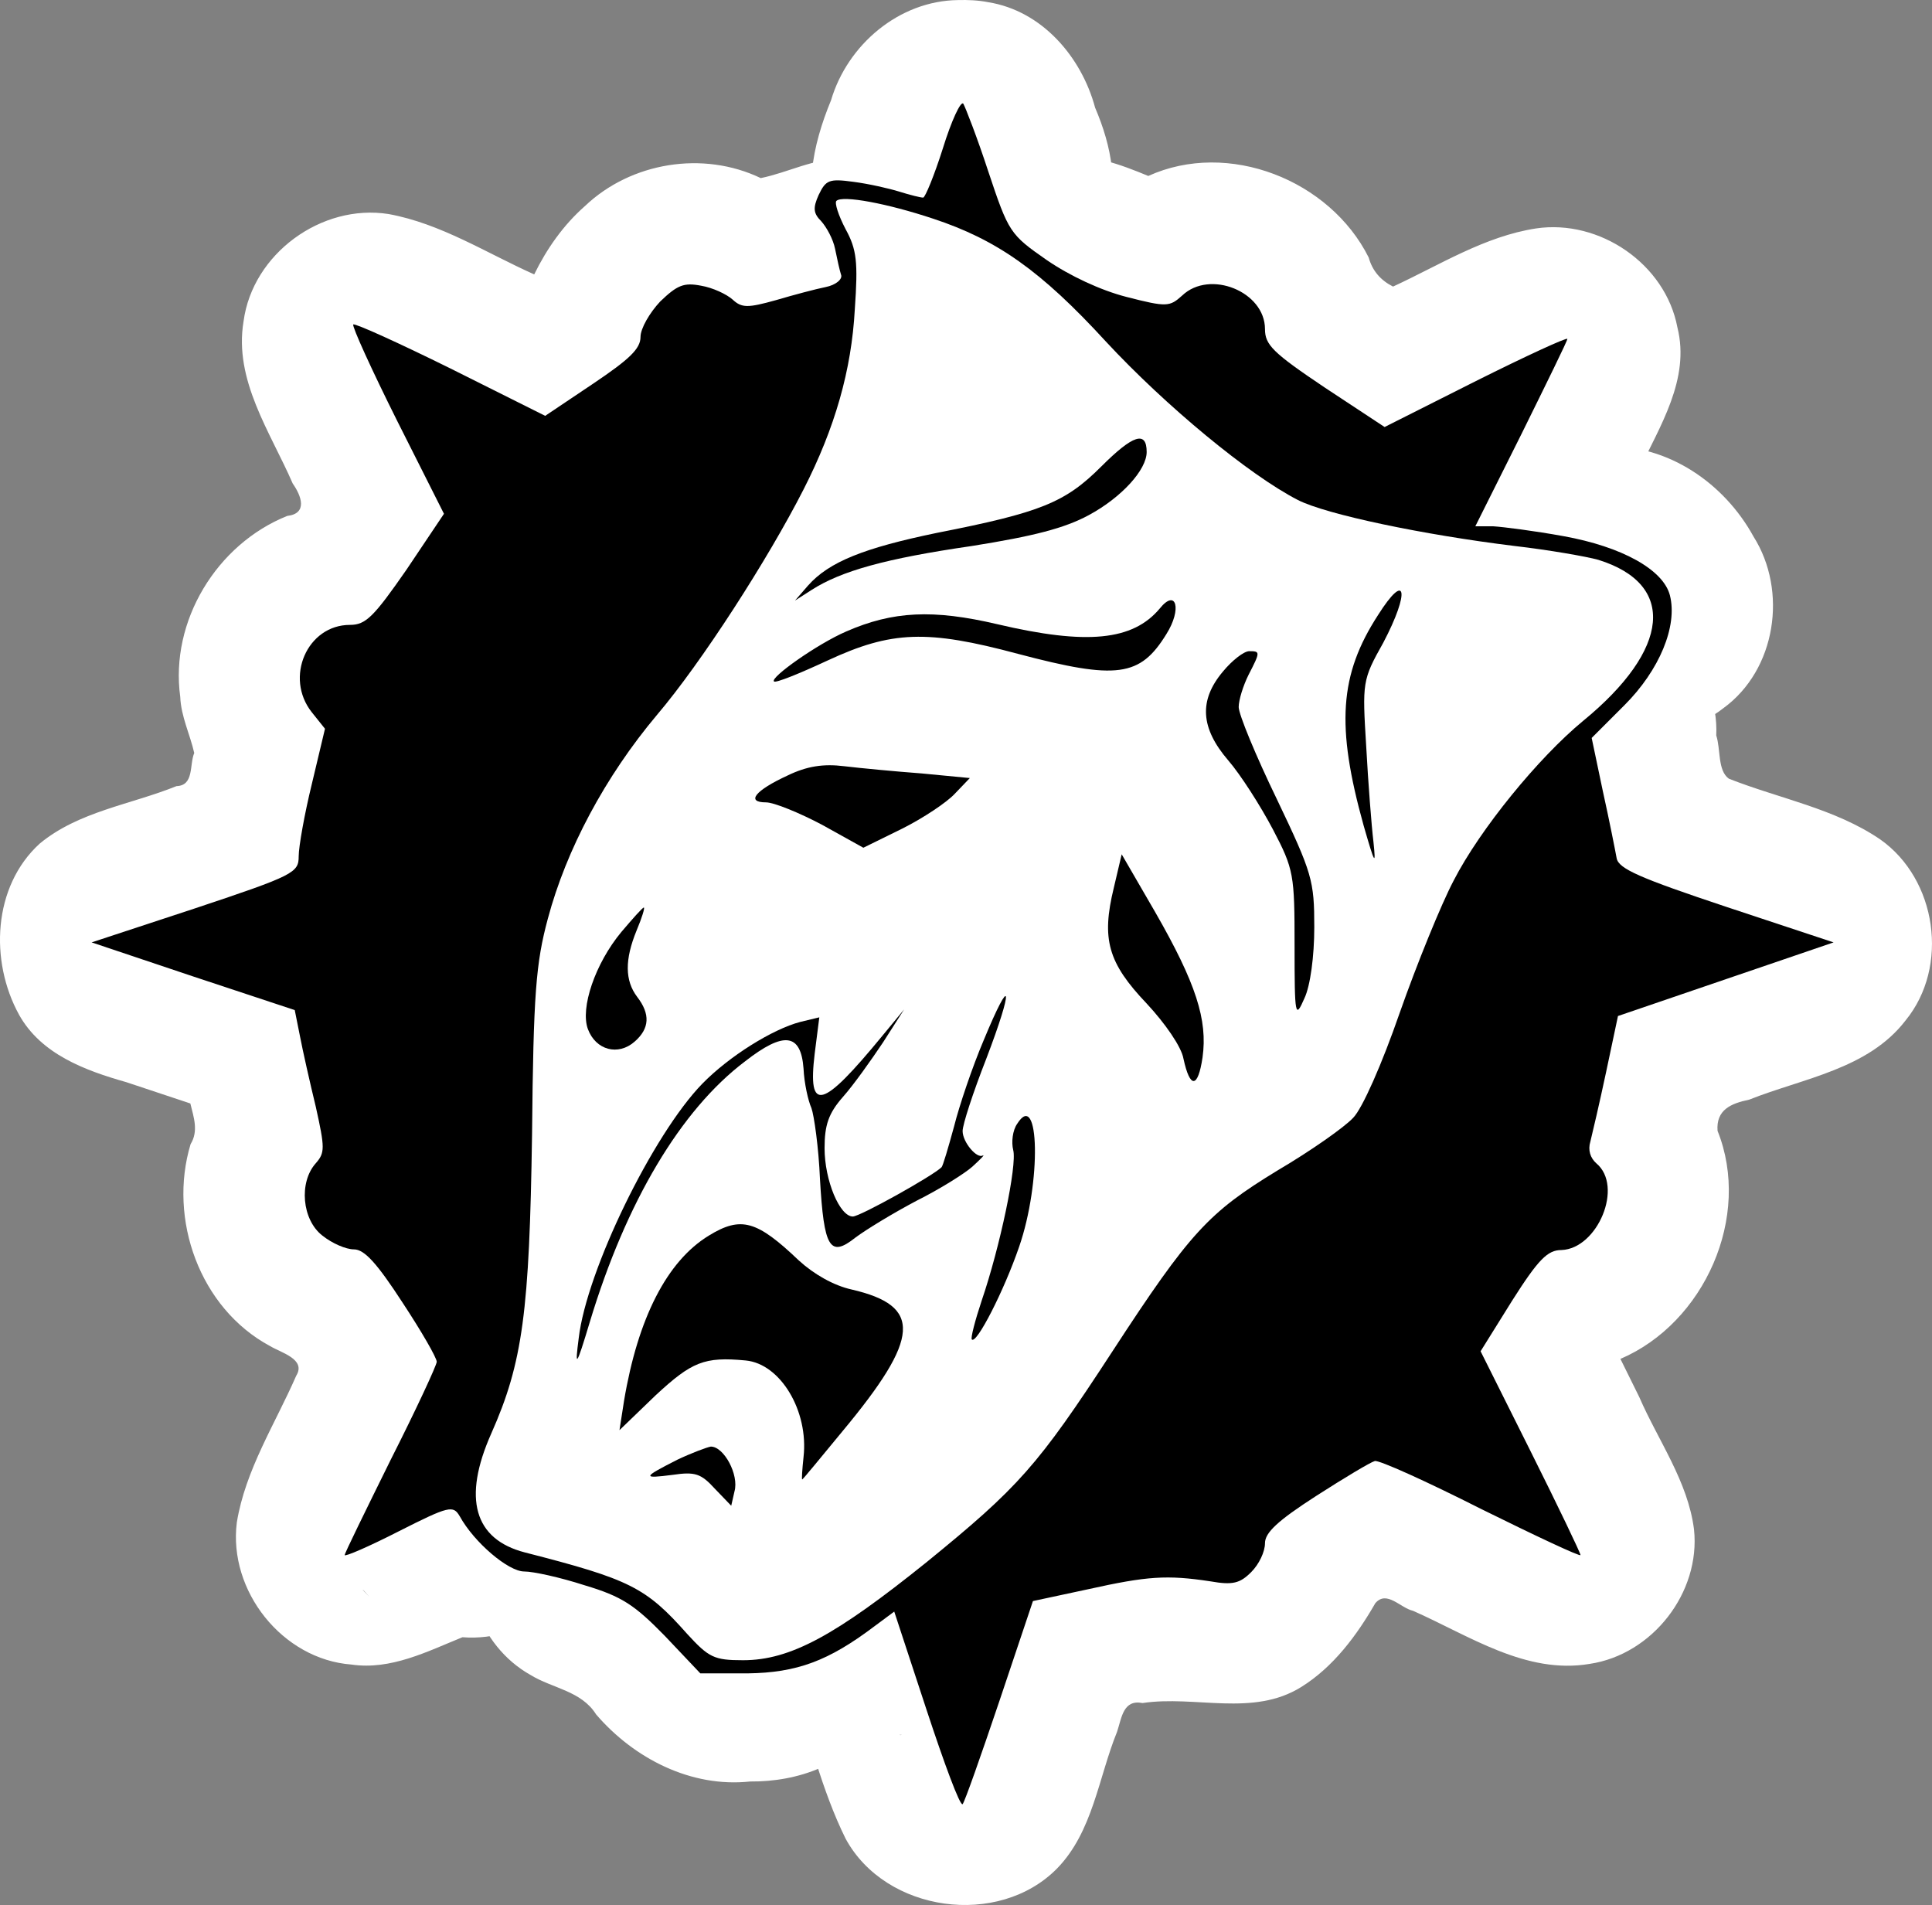 <?xml version="1.0" encoding="UTF-8" standalone="no"?>
<svg
   xmlns:dc="http://purl.org/dc/elements/1.1/"
   xmlns:cc="http://creativecommons.org/ns#"
   xmlns:rdf="http://www.w3.org/1999/02/22-rdf-syntax-ns#"
   xmlns:svg="http://www.w3.org/2000/svg"
   xmlns="http://www.w3.org/2000/svg"
   xmlns:sodipodi="http://sodipodi.sourceforge.net/DTD/sodipodi-0.dtd"
   xmlns:inkscape="http://www.inkscape.org/namespaces/inkscape"
   version="1.0"
   width="293.912pt"
   height="289.8pt"
   viewBox="0 0 293.912 289.8"
   preserveAspectRatio="xMidYMid meet"
   id="svg2242"
   sodipodi:docname="nosferatuantitribu.svg"
   inkscape:version="1.0.1 (3bc2e813f5, 2020-09-07)">
  <rect x="0" y="0" width="293.912" height="289.8" fill="#808080" stroke="none"/>
  <defs
     id="defs2246" />
  <sodipodi:namedview
     pagecolor="#ffffff"
     bordercolor="#666666"
     borderopacity="1"
     objecttolerance="10"
     gridtolerance="10"
     guidetolerance="10"
     inkscape:pageopacity="0"
     inkscape:pageshadow="2"
     inkscape:window-width="1600"
     inkscape:window-height="837"
     id="namedview2244"
     showgrid="false"
     fit-margin-top="0"
     fit-margin-left="0"
     fit-margin-right="0"
     fit-margin-bottom="0"
     inkscape:zoom="0.86637931"
     inkscape:cx="143.56864"
     inkscape:cy="225.37877"
     inkscape:window-x="-8"
     inkscape:window-y="-8"
     inkscape:window-maximized="1"
     inkscape:current-layer="svg2242" />
  <path
     id="path2855"
     style="fill:#ffffff;stroke-width:0.038"
     d="m 107.078,184.18 c -0.932,0.124 -1.827,0.434 -2.737,0.661 -1.285,0.396 -2.319,1.497 -2.61,2.813 -0.346,1.395 0.103,2.985 1.231,3.904 0.899,0.789 2.179,1.056 3.336,0.803 0.817,-0.104 1.668,-0.148 2.407,-0.553 1.043,-0.532 1.986,-1.383 2.345,-2.528 0.542,-1.535 0.003,-3.387 -1.32,-4.35 -0.75,-0.569 -1.717,-0.833 -2.653,-0.75 z m -6.714,1.115 c -1.768,-0.069 -3.869,0.342 -4.654,2.13 -1.177,2.256 -0.335,5.679 2.318,6.42 1.569,0.543 3.349,-0.178 4.608,-0.79 2.84,-1.405 2.679,-6.163 -0.261,-7.383 -0.634,-0.278 -1.32,-0.402 -2.011,-0.377 z m -6.427,34.304 c -2.381,0.044 -4.183,2.265 -4.209,4.559 -0.422,3.831 0.498,7.842 2.932,10.881 3.709,4.743 9.799,7.369 15.761,7.376 2.13,0.101 4.282,-0.551 5.837,-2.05 3.413,-2.887 5.271,-7.156 6.404,-11.384 0.489,-2.046 0.431,-4.765 -1.676,-5.864 -1.975,-1.24 -4.22,0.321 -6.333,-0.224 -0.697,-0.047 -1.434,-0.024 -2.075,0.28 -1.457,-1.546 -3.585,-2.98 -5.782,-2.146 -2.103,0.446 -4.38,1.323 -6.512,0.608 -1.04,-0.88 -2.096,-1.94 -3.556,-2.013 -0.261,-0.034 -0.526,-0.035 -0.789,-0.021 z M 109.481,207.005 c -7.221,0.822 -17.291,5.984 -15.553,14.644 2.122,6.357 9.8,3.469 14.17,2.227 2.978,4.908 13.889,3.273 11.989,-3.639 -1.36,-5 -4.467,-13.108 -10.606,-13.232 z M 146.739,40.131 c -8.709,0.48 -16.298,7.355 -18.065,15.83 -1.978,6.272 -1.748,13.592 2.341,18.99 4.551,6.785 13.562,9.425 21.301,7.411 6.53,-0.684 12.94,-4.145 16.112,-10.051 4.336,-7.273 2.823,-17.044 -2.862,-23.167 -4.533,-5.675 -11.371,-9.687 -18.827,-9.013 z m 19.808,19.128 c -5.966,0.249 -10.938,4.123 -16.864,4.63 -6.595,1.527 -13.595,1.58 -19.877,4.21 -7.102,3.342 -10.497,10.92 -13.077,17.87 -4.755,5.161 -8.233,11.359 -12.3,17.057 -1.331,2.442 -2.633,4.729 -4.918,6.401 -9.051,11.318 -16.295,24.728 -17.556,39.396 -0.598,8.503 -1.647,17.143 -0.476,25.618 2,9.222 11.486,15.507 20.749,14.421 2.129,-0.041 4.539,-0.803 6.322,-1.325 -1.783,8.81 3.118,17.651 10.399,22.443 2.161,1.483 1.869,4.754 3.143,6.956 2.119,6.608 8.633,12.233 15.881,12.928 8.479,1.322 16.669,-3.438 21.394,-10.278 3.14,-3.988 6.141,-8.376 6.889,-13.514 -0.328,2.047 0.267,-3.382 2.263,-2.96 7.148,-4.482 10.114,-13.018 16.58,-18.279 3.219,-2.648 6.561,-5.243 10.001,-7.521 6.248,-3.308 12.486,-7.806 14.56,-14.924 2.104,-6.157 5.751,-12.01 5.812,-18.671 3.905,-4.984 6.535,-10.889 8.884,-16.728 2.183,-7.104 -2.595,-14.21 -0.405,-21.293 2.905,-7.73 0.83,-17.155 -5.843,-22.269 -6.279,-4.873 -14.815,-4.416 -21.647,-8.224 -8.43,-3.589 -13.893,-11.785 -22.522,-14.944 -2.415,-0.784 -4.865,-1.001 -7.391,-0.998 z m 77.826,8.631 c -9.536,0.053 -17.752,7.765 -19.403,16.99 -2.778,9.427 1.989,20.578 11.286,24.249 8.253,3.061 18.469,4.43 25.899,-1.383 8.043,-5.835 9.84,-17.845 4.598,-26.131 C 262.32,73.523 253.796,67.645 244.373,67.89 Z M 109.966,188.435 c -8.713,-0.284 -16.661,4.282 -22.663,10.278 -5.275,4.31 -9.546,9.887 -11.468,16.489 -2.502,5.048 -2.862,10.695 -3.669,16.158 -2.831,8.608 0.518,18.961 8.574,23.462 3.322,2.032 7.702,2.396 9.944,5.982 5.762,6.703 14.445,11.172 23.429,10.206 7.245,0.067 15.035,-2.577 18.862,-9.114 3.802,-5.308 3.28,-12.147 2.054,-18.204 0.434,-2.427 3.319,-3.502 4.389,-5.642 5.598,-6.761 6.147,-17.274 0.734,-24.284 -1.911,-12.472 -11.993,-24.189 -25.056,-25.138 -1.703,-0.177 -3.418,-0.215 -5.13,-0.191 z m 0.797,21.786 c 2.578,2.217 4.596,4.812 5.581,8.105 1.369,2.959 0.744,6.502 0.819,9.664 -1.052,4.046 -3.009,8.539 -6.733,10.634 -7.679,1.109 -17.392,-4.139 -17.162,-12.718 0.21,-7.805 7.123,-14.266 14.67,-15.142 0.937,-0.143 1.872,-0.691 2.825,-0.543 z M 145.748,0.01 c -8.971,0.105 -16.826,6.787 -19.325,15.248 -2.797,6.777 -4.605,14.767 -0.945,21.599 4.4,9.673 16.181,15.671 26.447,12.011 6.798,-2.421 12.61,-7.7 15.928,-14.058 2.624,-6 1.222,-12.635 -1.253,-18.424 -2.08,-7.742 -8.094,-14.755 -16.291,-16.055 -1.498,-0.297 -3.037,-0.358 -4.561,-0.321 z M 161.22,23.78 c -10.551,0.452 -19.239,10.506 -18.35,20.994 0.343,9.647 8.351,16.083 14.584,22.407 10.226,9.803 20.557,20.172 33.604,26.152 10.665,3.995 21.992,6.052 33.237,7.559 10.252,0.937 19.691,-8 20.044,-18.157 0.742,-3.928 3.447,-7.346 4.957,-11.079 3.193,-6.82 7.862,-13.966 5.886,-21.848 -1.826,-9.665 -11.837,-16.486 -21.498,-15.059 -7.838,1.202 -14.673,5.576 -21.764,8.846 -1.88,-0.954 -3.133,-2.376 -3.704,-4.427 -5.904,-11.794 -21.355,-17.921 -33.53,-12.401 -4.281,-1.78 -8.738,-3.399 -13.466,-2.987 z m 66.435,37.819 c -0.525,-0.057 -1.094,-0.142 0,0 z m 12.853,30.526 c -8.247,-0.062 -14.841,5.619 -19.913,11.529 -8.857,9.607 -16.335,20.602 -20.767,32.961 -2.863,7.058 -5.241,14.313 -8.385,21.255 -9.017,6.065 -18.888,11.417 -25.489,20.34 -9.046,11.214 -15.478,23.904 -24.975,34.7 -5.866,6.116 -12.978,10.852 -19.049,16.718 -6.684,7.116 -7.266,18.801 -1.714,26.729 2.935,7.723 4.74,15.915 8.431,23.362 6.094,11.219 23.265,13.576 32.171,4.515 5.442,-5.588 6.285,-13.808 9.121,-20.79 0.709,-2.132 0.919,-4.947 3.877,-4.37 8.042,-1.206 16.772,2.15 24.135,-2.437 4.894,-3.037 8.477,-7.883 11.267,-12.742 1.734,-2.046 3.824,0.719 5.73,1.143 8.497,3.742 17.164,9.731 26.893,8.079 9.537,-1.421 16.889,-10.848 15.866,-20.457 -0.929,-7.326 -5.456,-13.506 -8.341,-20.162 -0.994,-2.001 -1.897,-3.82 -2.854,-5.775 12.787,-5.467 20.003,-21.661 14.777,-34.695 -0.244,-3.216 2.07,-4.173 4.81,-4.742 8.196,-3.262 18.088,-4.623 23.792,-12.05 6.704,-8.189 4.761,-21.499 -3.877,-27.556 -6.899,-4.691 -15.341,-6.195 -23.006,-9.222 -1.739,-1.253 -1.221,-4.485 -1.917,-6.573 0.467,-10.035 -8.037,-19.264 -18.062,-19.701 -0.839,-0.069 -1.681,-0.072 -2.522,-0.061 z M 137.004,263.946 c -0.604,-0.048 0.574,-0.056 0,0 z M 128.213,24.171 c -4.381,-0.111 -8.297,2.072 -12.481,2.922 -8.754,-4.202 -19.734,-2.429 -26.756,4.264 -3.264,2.868 -5.807,6.495 -7.707,10.386 C 73.992,38.491 67.041,33.999 59.108,32.561 48.912,30.952 38.423,38.604 37.053,48.875 c -1.505,8.976 4.077,16.843 7.475,24.678 1.327,1.884 2.316,4.565 -0.829,4.932 -10.72,4.286 -17.864,15.995 -16.28,27.516 0.11,2.97 1.516,5.801 2.129,8.546 -0.757,1.822 0.004,4.95 -2.7,5.042 -6.962,2.815 -14.883,3.842 -20.805,8.74 -7.161,6.524 -7.627,17.896 -3.146,26.035 3.355,6.021 10.054,8.482 16.316,10.26 3.248,1.08 6.496,2.16 9.743,3.24 0.515,2.103 1.27,4.188 0.039,6.184 -3.447,11.408 1.39,24.978 12.072,30.712 1.655,1.019 5.562,1.988 3.991,4.535 -3.204,7.33 -7.737,14.314 -9.032,22.313 -1.319,10.397 6.929,20.818 17.435,21.61 5.989,0.886 11.591,-2.008 16.89,-4.156 9.687,0.774 19.273,-6.548 20.509,-16.287 0.524,-2.971 -0.254,-6.04 1.427,-8.77 5.477,-12.378 6.471,-26.037 6.799,-39.393 0.549,-12.267 0.187,-24.608 1.496,-36.822 2.21,-12.396 9.818,-22.816 17.58,-32.371 9.839,-13.579 19.226,-27.781 25.274,-43.503 3.353,-10.136 6.125,-20.921 4.964,-31.665 -1.567,-9.485 -10.607,-16.62 -20.189,-16.081 z M 78.843,50.453 c 0.035,-0.616 0.061,-0.572 0,0 z M 56.187,242.899 c -1.374,-1.346 -1.32,-1.515 0,0 z" />
  <g
     transform="matrix(0.1,0,0,-0.1,-0.56,290.061)"
     fill="#000000"
     stroke="none"
     id="g2240">
    <path
       d="m 1440,2675 c -13,-41 -27,-75 -30,-75 -4,0 -20,4 -36,9 -16,5 -47,12 -70,15 -37,5 -42,3 -53,-20 -9,-20 -8,-28 4,-40 8,-9 18,-27 21,-42 3,-15 7,-33 9,-39 3,-7 -8,-16 -23,-19 -15,-3 -49,-12 -76,-20 -43,-12 -52,-12 -66,1 -9,8 -30,18 -48,21 -26,5 -36,1 -62,-24 -16,-17 -30,-41 -30,-54 0,-18 -17,-34 -72,-71 l -73,-49 -144,72 c -79,39 -145,69 -148,67 -2,-3 28,-69 67,-147 l 71,-141 -57,-85 c -50,-72 -62,-84 -86,-84 -65,0 -100,-80 -58,-133 l 20,-25 -20,-84 c -11,-45 -20,-95 -20,-110 0,-25 -7,-29 -157,-79 l -158,-52 155,-52 154,-51 8,-40 c 4,-21 15,-70 24,-107 14,-63 14,-70 0,-86 -26,-29 -21,-86 10,-110 15,-12 36,-21 48,-21 16,0 35,-21 74,-81 29,-44 52,-84 52,-90 0,-5 -31,-72 -70,-149 -38,-77 -70,-142 -70,-145 0,-3 37,13 82,36 77,39 83,40 93,23 22,-40 74,-84 98,-84 14,0 55,-9 92,-21 57,-17 76,-30 122,-77 l 54,-57 h 72 c 75,1 123,19 192,71 l 31,23 49,-149 c 27,-82 51,-147 55,-144 3,3 28,74 56,157 l 51,152 84,18 c 90,20 120,22 186,12 34,-6 45,-3 62,14 12,12 21,31 21,44 0,16 19,34 78,72 42,27 82,51 89,53 6,2 79,-31 162,-73 83,-41 151,-73 151,-70 0,3 -34,74 -76,158 l -76,152 48,77 c 40,63 54,77 75,77 55,2 95,97 53,132 -9,8 -13,20 -9,33 3,12 14,59 24,106 l 18,85 164,56 164,56 -163,54 c -132,44 -164,58 -167,74 -2,11 -11,57 -21,102 l -17,81 50,50 c 53,53 81,120 69,167 -10,39 -73,74 -162,90 -44,8 -91,14 -107,15 h -27 l 70,140 c 38,77 70,142 70,145 0,3 -63,-26 -139,-64 l -139,-70 -91,60 c -79,53 -91,65 -91,89 0,57 -84,91 -126,51 -19,-17 -23,-18 -85,-2 -39,10 -86,32 -121,56 -56,39 -58,42 -89,135 -17,52 -35,98 -38,103 -4,4 -18,-26 -31,-68 z m -15,-107 c 97,-32 164,-79 263,-187 91,-98 218,-203 292,-241 43,-22 191,-53 330,-70 52,-6 109,-16 127,-21 119,-37 110,-136 -23,-245 -68,-56 -157,-165 -197,-243 -19,-36 -56,-127 -82,-201 -27,-78 -57,-146 -71,-160 -13,-14 -64,-50 -115,-80 -105,-64 -133,-94 -251,-275 C 1584,670 1555,638 1415,524 1277,413 1208,375 1136,375 c -44,0 -52,4 -85,40 -63,71 -87,83 -247,124 -77,20 -95,82 -51,181 48,108 58,186 62,455 2,215 6,261 24,328 28,105 87,216 166,310 68,80 169,237 223,343 48,94 73,182 78,274 5,72 3,91 -14,122 -11,21 -17,40 -14,43 9,9 78,-4 147,-27 z"
       id="path2216" />
    <path
       d="m 1681,2191 c -55,-55 -92,-70 -250,-101 -111,-23 -164,-44 -196,-80 l -20,-23 25,16 c 45,29 113,48 244,67 94,15 141,27 178,47 50,27 88,69 88,96 0,33 -21,26 -69,-22 z"
       id="path2218" />
    <path
       d="m 2102,1965 c -59,-91 -64,-169 -22,-320 17,-59 19,-63 15,-25 -3,25 -8,90 -11,145 -6,98 -6,101 26,158 41,78 35,110 -8,42 z"
       id="path2220" />
    <path
       d="m 1770,1975 c -41,-49 -111,-56 -247,-24 -98,23 -159,20 -230,-11 -44,-19 -116,-70 -110,-76 2,-3 39,12 82,32 97,45 151,47 289,10 151,-40 186,-35 226,30 24,38 15,70 -10,39 z"
       id="path2222" />
    <path
       d="m 1866,1879 c -37,-44 -34,-86 8,-135 19,-22 49,-69 68,-105 32,-61 33,-69 33,-177 0,-108 1,-112 15,-80 9,19 15,64 15,108 0,71 -3,82 -57,195 -32,66 -58,129 -58,140 0,11 7,33 15,49 18,35 18,36 1,36 -8,0 -26,-14 -40,-31 z"
       id="path2224" />
    <path
       d="m 1204,1721 c -50,-23 -64,-41 -33,-41 12,0 51,-16 85,-34 l 63,-35 59,29 c 32,16 68,40 80,53 l 23,24 -73,7 c -40,3 -93,8 -118,11 -32,4 -57,0 -86,-14 z"
       id="path2226" />
    <path
       d="m 1700,1550 c -19,-78 -9,-114 50,-176 28,-30 53,-66 56,-84 10,-46 22,-45 29,2 8,57 -10,113 -72,221 l -51,88 z"
       id="path2228" />
    <path
       d="m 951,1483 c -40,-48 -63,-116 -51,-148 12,-32 46,-41 71,-19 23,20 24,42 4,68 -19,25 -19,57 -1,101 8,19 13,35 11,35 -2,0 -17,-17 -34,-37 z"
       id="path2230" />
    <path
       d="m 1502,1318 c -17,-40 -37,-99 -45,-131 -9,-33 -17,-60 -19,-62 -13,-13 -124,-75 -135,-75 -20,0 -43,55 -43,104 0,35 6,53 28,78 16,18 43,56 61,83 l 32,50 -33,-40 c -92,-112 -114,-118 -103,-27 l 7,55 -29,-7 c -42,-11 -108,-52 -149,-94 -75,-77 -176,-284 -188,-387 -6,-46 -4,-45 17,25 55,182 138,322 236,396 59,46 85,43 89,-11 1,-22 7,-49 12,-60 4,-11 11,-60 13,-108 6,-105 15,-120 54,-89 16,12 57,37 93,56 36,18 74,42 85,52 12,11 19,18 16,17 -9,-6 -31,20 -31,37 0,10 16,59 36,110 42,110 39,132 -4,28 z"
       id="path2232" />
    <path
       d="m 1553,1191 c -7,-10 -9,-28 -6,-40 6,-23 -20,-147 -48,-229 -10,-30 -17,-57 -15,-59 7,-8 49,74 72,141 34,98 31,241 -3,187 z"
       id="path2234" />
    <path
       d="M 1084,1021 C 1020,982 976,895 955,770 l -7,-45 55,53 c 55,51 74,59 137,53 53,-5 96,-77 88,-147 -2,-19 -3,-34 -2,-34 1,0 28,33 61,73 119,143 122,191 14,216 -27,6 -57,23 -80,44 -64,61 -88,68 -137,38 z"
       id="path2236" />
    <path
       d="m 1036,680 c -53,-27 -54,-29 -7,-23 34,5 43,2 64,-21 l 25,-26 5,22 c 7,25 -16,68 -36,68 -6,-1 -30,-10 -51,-20 z"
       id="path2238" />
  </g>
</svg>
